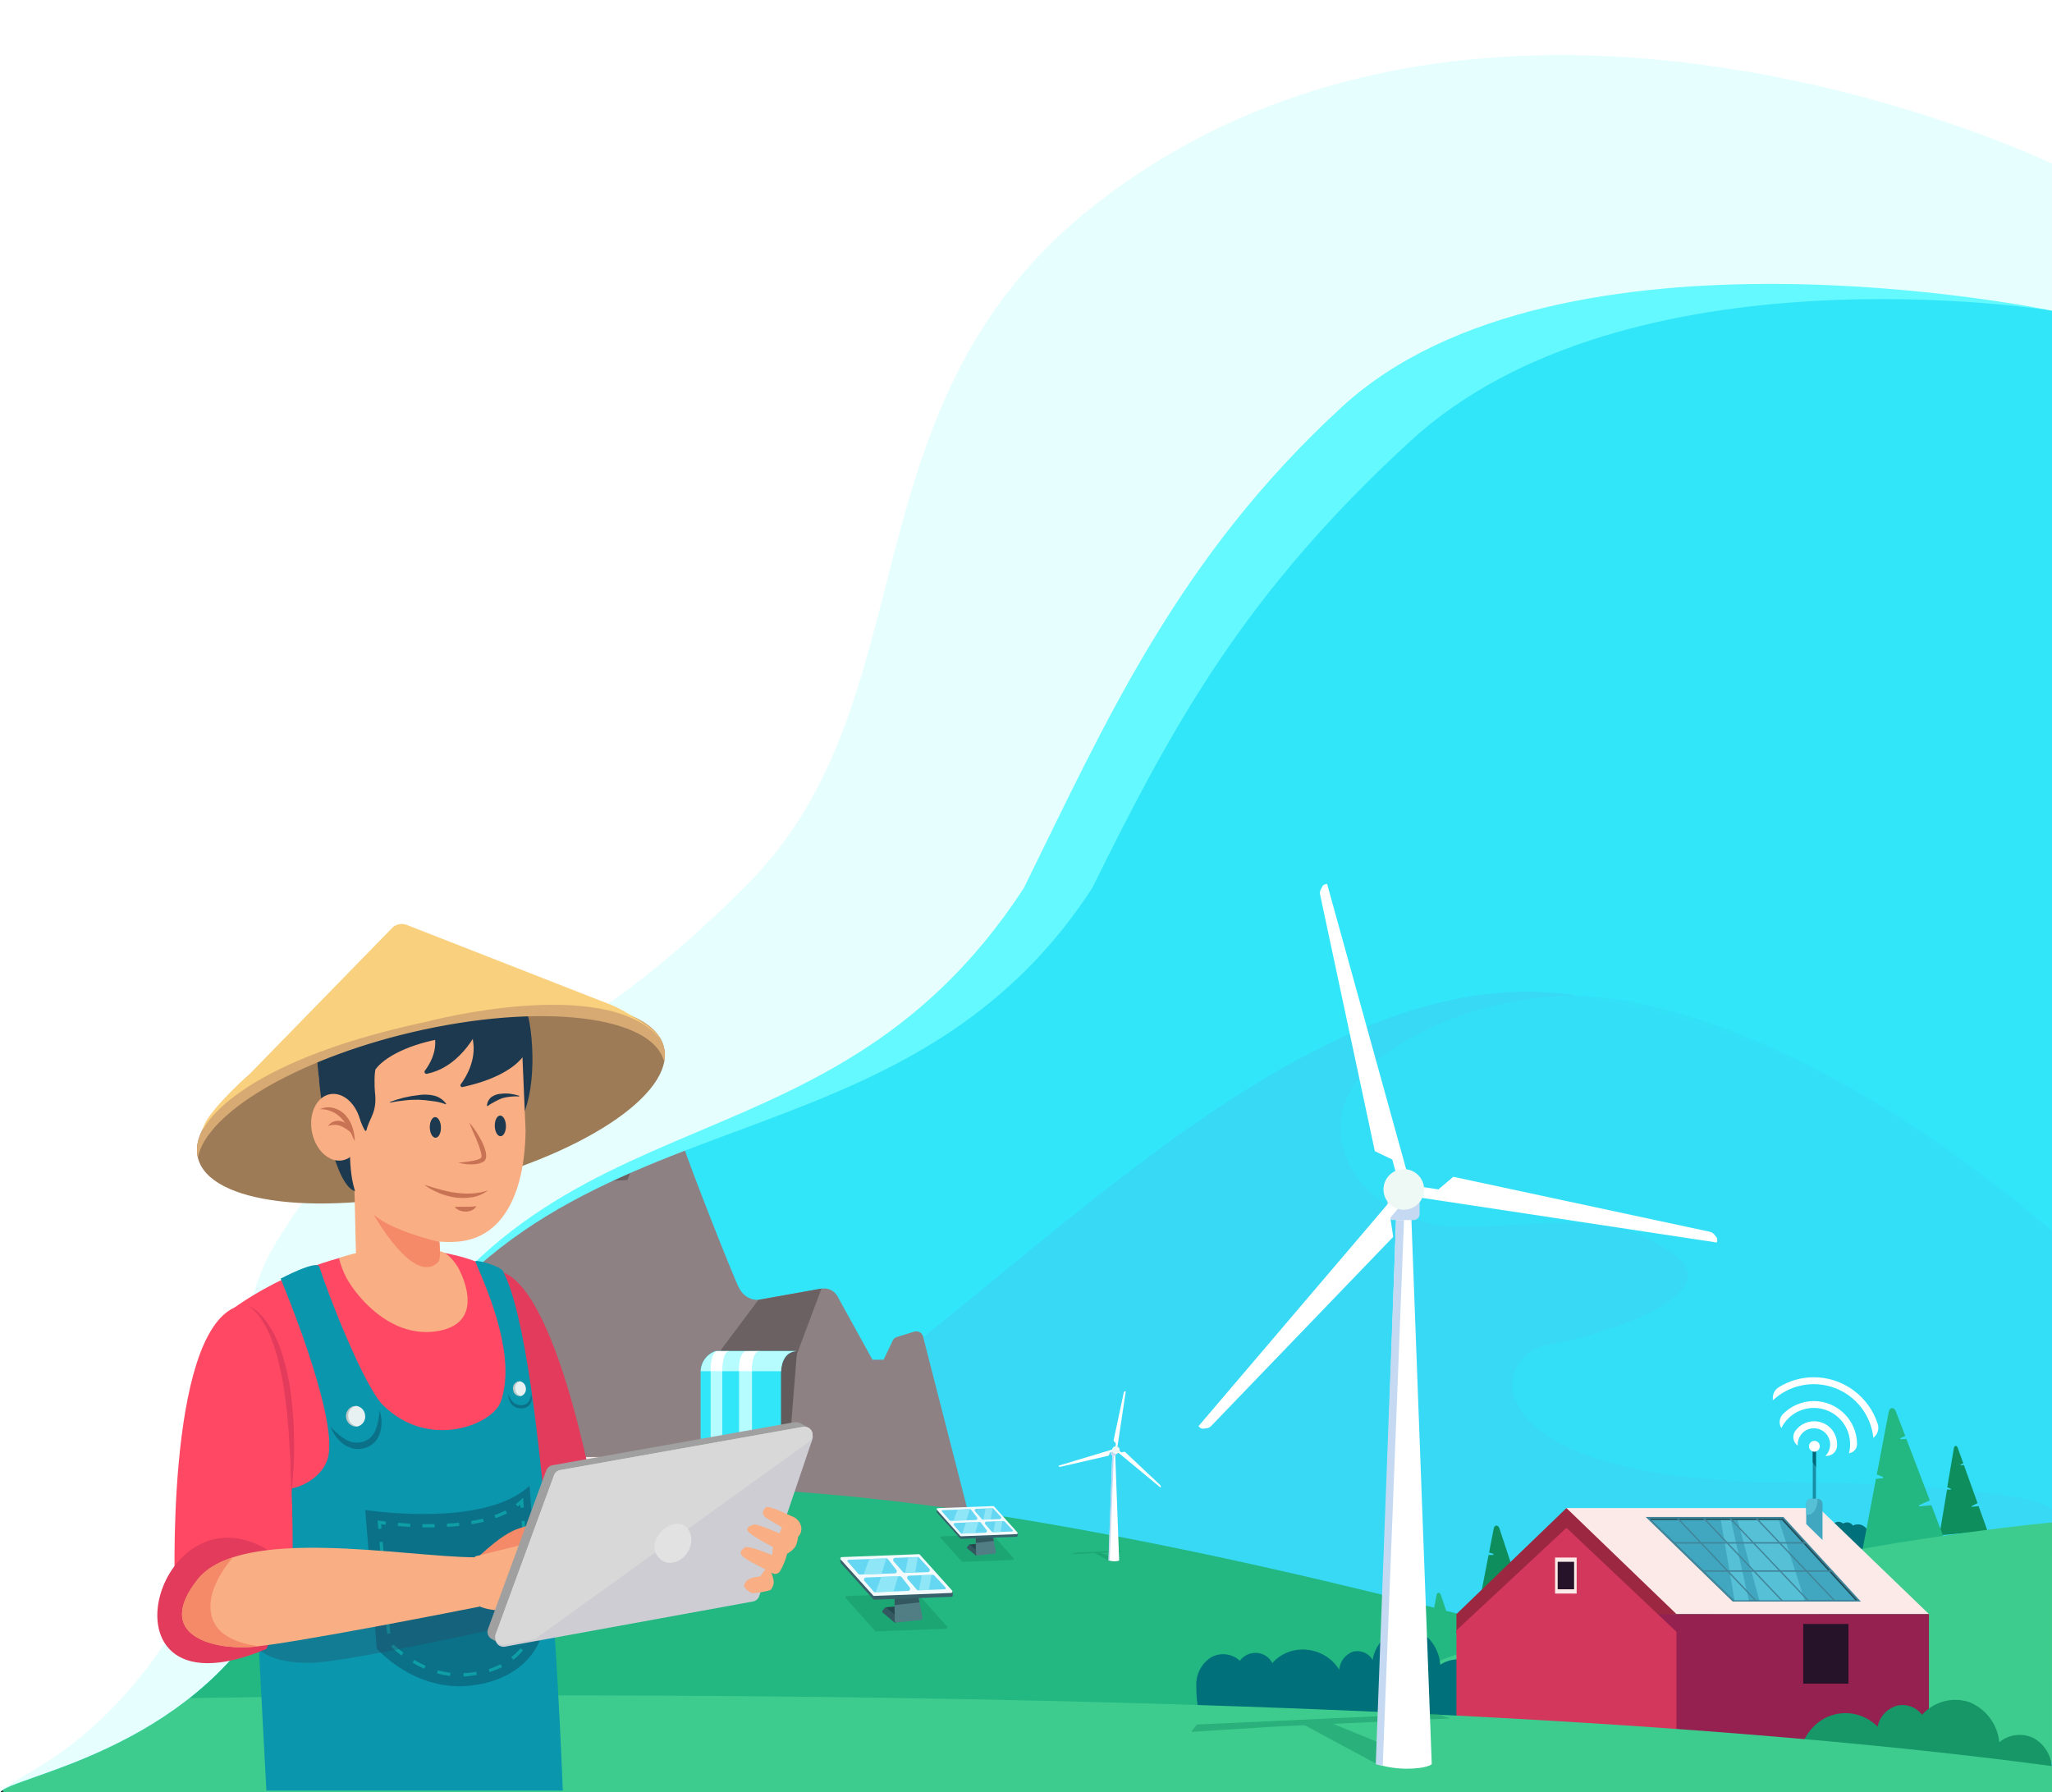 <svg width="600" height="524" viewBox="0 0 600 524" fill="none" xmlns="http://www.w3.org/2000/svg">
<rect x="0" y="0" width="600" height="524" fill="#333333" stroke="none"/>
<g clip-path="url(#clip0_3768_205219)">
<path d="M600 0.5H0V523.5H600V0.5Z" fill="#32E6F9"/>
<path d="M600 359.88C556.22 327.15 527.13 302.37 461.66 291.2C358.66 273.6 248.51 443.69 184.76 433.53C114.53 422.34 43.29 380.26 43.29 380.26L41.68 496H600V359.88Z" fill="#37D9F4"/>
<path opacity="0.9" d="M463.43 291.21C463.43 291.21 432.64 288.86 405 308.21C377.36 327.56 397.8 359.21 427.91 358.64C458.02 358.07 470.69 354.03 488.58 366.03C506.47 378.03 471.1 389.87 452.81 393.14C434.52 396.41 431 432.39 518.74 433.24C595.24 433.99 600 441.14 600 441.14V359.88C551.76 318.39 500.58 293.36 463.43 291.21Z" fill="#34E0F7"/>
<path d="M283.26 442.82L269.88 390.71C269.811 390.456 269.692 390.219 269.531 390.011C269.369 389.804 269.169 389.63 268.94 389.5C268.712 389.37 268.46 389.286 268.199 389.254C267.938 389.221 267.673 389.24 267.42 389.31H267.37L262.23 390.9C261.959 390.985 261.708 391.127 261.496 391.317C261.284 391.507 261.115 391.74 261 392L258.38 397.53H255.1L244.88 379C244.429 378.184 243.735 377.53 242.894 377.128C242.053 376.727 241.108 376.598 240.19 376.76L221.72 380C221.72 380 217.99 380.53 215.9 376.17C214.02 372.24 201.9 341.62 199.47 334.06C199.338 333.642 199.107 333.262 198.797 332.953C198.488 332.643 198.108 332.412 197.69 332.28L189.4 329.59C188.787 329.388 188.123 329.407 187.523 329.642C186.922 329.878 186.422 330.315 186.11 330.88C183.79 335.03 178.38 344.38 176.27 345.02C173.304 345.587 170.289 345.858 167.27 345.83L159.73 321.52C159.632 321.17 159.466 320.844 159.241 320.558C159.017 320.273 158.738 320.035 158.421 319.857C158.105 319.68 157.756 319.567 157.395 319.524C157.035 319.482 156.669 319.511 156.32 319.61C156.172 319.648 156.027 319.702 155.89 319.77L106.19 341.59C105.904 341.708 105.652 341.896 105.458 342.138C105.264 342.379 105.134 342.665 105.08 342.97C104.431 346.881 103.58 350.756 102.53 354.58C101.86 356.13 87.05 365.19 81.42 368.58C80.047 369.434 78.992 370.717 78.42 372.23L50.26 437.67L283.26 442.82Z" fill="#8D8183"/>
<path d="M240.21 376.72L233.1 395.67C232.518 397.243 232.154 398.888 232.02 400.56L228.53 437.7L208.33 437.78L208.81 402.39C209.089 399.562 209.868 396.806 211.11 394.25L221.72 380.07L240.21 376.72Z" fill="#6B6162"/>
<path d="M233.05 395.01L229.39 440.7L226.07 440.78L225.73 395.01H233.05Z" fill="#635A5C"/>
<path d="M233 395H209.28C207.963 395.434 206.822 396.282 206.026 397.417C205.229 398.552 204.82 399.914 204.86 401.3V440.77H228.36V401.31C228.36 401.31 228.18 395.22 233 395Z" fill="#32E6F9"/>
<path d="M228.4 400.9C228.4 399.51 228.94 395.19 233 395.01H209.28C208.037 395.431 206.952 396.22 206.168 397.272C205.384 398.323 204.938 399.589 204.89 400.9H228.4Z" fill="#B6FCFF"/>
<path d="M218.1 395.06C218.1 395.06 216.1 395.38 216.1 400.67V430.43C216.089 430.72 216.142 431.009 216.254 431.277C216.366 431.544 216.536 431.784 216.75 431.98C216.936 432.149 217.154 432.279 217.391 432.363C217.628 432.447 217.879 432.484 218.13 432.47C218.405 432.455 218.672 432.377 218.912 432.242C219.151 432.107 219.356 431.918 219.51 431.69C219.772 431.315 219.908 430.867 219.9 430.41V400.67C219.9 400.67 219.9 395.05 222.19 395.02L218.1 395.06Z" fill="#B6FCFF"/>
<path d="M219.81 400.9V400.67C219.81 400.67 219.81 395.05 222.11 395.02H218.06C218.06 395.02 216.06 395.34 216.06 400.63V400.85L219.81 400.9Z" fill="white"/>
<path d="M209.62 395.06C209.62 395.06 207.79 395.38 207.79 400.67V421.28C207.769 421.856 207.978 422.417 208.37 422.84C208.527 422.997 208.714 423.121 208.921 423.203C209.127 423.286 209.348 423.325 209.57 423.32C209.83 423.31 210.082 423.233 210.303 423.096C210.524 422.96 210.705 422.768 210.83 422.54C211.072 422.165 211.198 421.726 211.19 421.28V400.67C211.19 400.67 211.19 395.05 213.25 395.02L209.62 395.06Z" fill="#B6FCFF"/>
<path d="M211.19 400.9V400.67C211.19 400.67 211.19 395.05 213.25 395.02H209.62C209.62 395.02 207.79 395.34 207.79 400.63V400.85L211.19 400.9Z" fill="white"/>
<path d="M78.35 372.19C78.413 372.02 78.51 371.864 78.634 371.731C78.757 371.598 78.906 371.49 79.072 371.415C79.237 371.34 79.416 371.298 79.597 371.292C79.779 371.286 79.96 371.316 80.13 371.38C80.352 371.461 80.548 371.599 80.7 371.78C83.47 375.04 90.38 375 101.43 376.72C109.43 377.95 114.3 378.82 117.16 379.38C117.925 379.535 118.599 379.982 119.04 380.626C119.48 381.27 119.653 382.061 119.52 382.83C119.491 382.979 119.45 383.126 119.4 383.27C117.89 387.59 115.68 394.81 117.48 395.78C120.06 397.16 151.63 409.1 156.28 412.96C160.93 416.82 163 437.84 163 437.84L50.2 437.75L78.35 372.19Z" fill="#6B6162"/>
<path d="M189.47 329.6C188.858 329.395 188.194 329.411 187.593 329.645C186.992 329.879 186.492 330.316 186.18 330.88C185.02 332.93 181.42 338.88 181.42 338.88C181.42 338.88 178.05 344.41 176.34 344.99C174.63 345.57 183.44 344.99 183.44 344.99L189.47 329.6Z" fill="#6B6162"/>
<path d="M113.5 338.39L111.13 348.06C110.956 348.782 110.627 349.457 110.163 350.038C109.7 350.619 109.115 351.09 108.45 351.42L102.34 354.75L105 343C105.075 342.693 105.219 342.407 105.419 342.163C105.62 341.919 105.873 341.723 106.16 341.59L113.5 338.39Z" fill="#6B6162"/>
<path d="M600 523.5H1V425C1 425 115.85 426.54 239.78 436.71C382.6 448.44 600 523.5 600 523.5Z" fill="#23B781"/>
<path d="M473.1 470C498.94 467.47 524.24 460.82 549.1 452.73C549.487 452.695 549.845 452.508 550.096 452.21C550.347 451.912 550.47 451.528 550.44 451.14C550.418 450.925 550.35 450.717 550.24 450.53C550.012 450.119 549.646 449.802 549.207 449.634C548.768 449.465 548.284 449.457 547.84 449.61C548.32 448.75 547.16 447.61 546.3 448.05C546.217 447.672 546.058 447.315 545.832 447.001C545.607 446.686 545.321 446.421 544.99 446.22C544.527 445.898 543.985 445.709 543.422 445.676C542.859 445.642 542.297 445.765 541.8 446.03C541.649 445.801 541.455 445.604 541.228 445.45C541.001 445.296 540.746 445.189 540.478 445.134C540.209 445.079 539.932 445.078 539.663 445.131C539.394 445.183 539.138 445.288 538.91 445.44V445.44C538.502 445.08 537.968 444.895 537.425 444.927C536.881 444.959 536.373 445.204 536.01 445.61C535.873 445.77 535.758 445.949 535.67 446.14C535.032 445.921 534.34 445.915 533.698 446.122C533.057 446.33 532.499 446.739 532.11 447.29C531.306 446.562 530.254 446.168 529.17 446.19C528.387 446.189 527.621 446.411 526.96 446.83C526.879 446.153 526.652 445.503 526.295 444.922C525.937 444.342 525.458 443.847 524.89 443.47C524.629 443.301 524.351 443.16 524.06 443.05C523.271 442.761 522.418 442.693 521.593 442.853C520.768 443.014 520.003 443.396 519.38 443.96C518.969 443.56 518.418 443.336 517.845 443.336C517.271 443.336 516.721 443.56 516.31 443.96C515.497 443.6 514.593 443.499 513.72 443.67C513.617 443.314 513.444 442.983 513.212 442.694C512.979 442.406 512.692 442.166 512.367 441.989C512.041 441.813 511.684 441.702 511.315 441.665C510.947 441.627 510.574 441.663 510.22 441.77C509.821 441.889 509.453 442.093 509.142 442.37C508.831 442.646 508.584 442.988 508.42 443.37C508.174 443.256 507.909 443.191 507.638 443.179C507.367 443.167 507.097 443.209 506.842 443.302C506.588 443.395 506.354 443.537 506.155 443.72C505.955 443.903 505.794 444.124 505.68 444.37C505.579 444.584 505.514 444.814 505.49 445.05C504.524 444.734 503.478 444.76 502.529 445.124C501.58 445.488 500.786 446.168 500.28 447.05C499.835 446.872 499.343 446.851 498.884 446.991C498.426 447.131 498.029 447.423 497.76 447.82C497.282 447.338 496.656 447.032 495.982 446.952C495.308 446.872 494.627 447.023 494.05 447.38C493.506 447.823 493.08 448.394 492.81 449.041C492.539 449.688 492.433 450.392 492.5 451.09C492.07 451.347 491.705 451.7 491.434 452.122C491.164 452.543 490.994 453.022 490.94 453.52C490.324 453.294 489.659 453.238 489.015 453.36C488.37 453.481 487.771 453.775 487.28 454.21C486.798 454.659 486.446 455.229 486.259 455.86C486.073 456.492 486.059 457.162 486.22 457.8C485.601 457.808 485 458.004 484.494 458.361C483.989 458.718 483.604 459.22 483.39 459.8C482.832 459.511 482.2 459.399 481.576 459.477C480.953 459.556 480.369 459.822 479.9 460.24C479.58 460.53 479.33 460.889 479.17 461.29C478.85 462.062 478.85 462.929 479.17 463.7C478.781 463.673 478.398 463.8 478.104 464.055C477.809 464.31 477.628 464.672 477.6 465.06V465.16C477.283 464.823 476.863 464.601 476.406 464.528C475.949 464.455 475.481 464.536 475.075 464.758C474.669 464.98 474.348 465.33 474.162 465.754C473.977 466.178 473.937 466.651 474.05 467.1C473.752 467.171 473.477 467.319 473.254 467.53C473.031 467.74 472.868 468.006 472.78 468.3C472.692 468.593 472.682 468.905 472.752 469.203C472.823 469.502 472.97 469.777 473.18 470H473.1Z" fill="#00707A"/>
<path d="M571.32 423.34C571.48 422.56 572.18 422.53 572.42 423.25L574.06 427.81L573.32 428.17C573.16 428.24 573.24 428.42 573.41 428.4L574.23 428.31L578.23 439.46L576.59 440.28C576.39 440.4 576.45 440.57 576.69 440.53L578.55 440.35L581.15 447.61L567.08 448.86L569.31 435.51H570.37C570.57 435.51 570.57 435.32 570.37 435.26L569.37 434.81L571.32 423.34Z" fill="#0E8E5D"/>
<path d="M552.28 412.68C552.57 411.4 553.82 411.36 554.28 412.5L557.1 419.84L555.78 420.41C555.5 420.54 555.61 420.82 555.94 420.79L557.4 420.66L564.27 438.66L561.28 440C560.95 440.19 561.03 440.47 561.46 440.4L564.73 440.07L569.22 451.81L544.43 454L548.53 432.35L550.39 432.2C550.75 432.2 550.75 431.91 550.51 431.79L548.77 431.09L552.28 412.68Z" fill="#23B781"/>
<path d="M421.28 466.24C420.97 465.4 420.19 465.5 420.05 466.32L419.05 471.62L419.91 471.88C420.1 471.88 420.06 472.15 419.91 472.16H419L416.51 485.08L418.46 485.71C418.68 485.8 418.65 486 418.37 485.99L416.31 486.11L414.68 494.54L430.36 493.54L425.66 479.24L424.49 479.33C424.25 479.33 424.23 479.16 424.37 479.07L425.37 478.41L421.28 466.24Z" fill="#23B781"/>
<path d="M438.41 446.81C438.01 445.69 436.94 445.81 436.76 446.91L435.4 453.91L436.56 454.26C436.81 454.35 436.75 454.62 436.47 454.63H435.25L431.92 471.83L434.52 472.68C434.83 472.81 434.78 473.08 434.42 473.06L431.66 473.21L429.49 484.43L450.37 483.11L444.11 464.05L442.54 464.16C442.23 464.16 442.2 463.94 442.39 463.81L443.74 462.95L438.41 446.81Z" fill="#0E8E5D"/>
<path d="M456.85 476.14C456.359 475.554 456.012 474.86 455.838 474.114C455.665 473.369 455.669 472.594 455.85 471.85C456.008 471.211 456.392 470.651 456.93 470.272C457.468 469.894 458.125 469.723 458.78 469.79C458.66 469.139 458.803 468.467 459.178 467.922C459.553 467.376 460.129 467.002 460.78 466.88C461.019 466.85 461.261 466.85 461.5 466.88C461.015 466.159 460.733 465.32 460.686 464.452C460.638 463.584 460.826 462.72 461.23 461.95C461.655 461.336 462.297 460.906 463.027 460.748C463.757 460.59 464.519 460.716 465.16 461.1C465.354 460.16 465.85 459.31 466.572 458.678C467.294 458.046 468.203 457.668 469.16 457.6C470.209 457.684 471.218 458.042 472.085 458.639C472.952 459.235 473.647 460.05 474.1 461C474.97 459.53 477.29 459.83 478.25 461.54C478.544 460.893 479.051 460.366 479.685 460.046C480.32 459.726 481.045 459.632 481.74 459.78C482.517 460.008 483.228 460.42 483.813 460.98C484.398 461.54 484.839 462.233 485.1 463C487.17 461.61 490.58 463.56 491.36 466.58C481.81 469.71 472.14 472.42 456.85 476.14Z" fill="#179668"/>
<path d="M600 445.12C600 445.12 449.13 458.32 361.91 514.75L599.99 515.39L600 445.12Z" fill="#3ECC8E"/>
<path d="M349.79 492.47C349.784 490.866 350.191 489.287 350.972 487.886C351.753 486.484 352.882 485.308 354.25 484.47C355.576 483.771 357.085 483.5 358.571 483.693C360.057 483.887 361.447 484.535 362.55 485.55C363.427 484.347 364.744 483.542 366.214 483.309C367.683 483.077 369.185 483.437 370.39 484.31C371.075 484.812 371.639 485.461 372.04 486.21C377.32 480.21 387.29 481.21 391.58 488.16C391.676 486.992 392.104 485.876 392.813 484.942C393.521 484.009 394.481 483.297 395.58 482.89C396.671 482.613 397.822 482.696 398.862 483.127C399.902 483.558 400.775 484.313 401.35 485.28C402.25 479.9 407 475.71 411.8 476.07C416.6 476.43 420.8 481.24 421.12 486.7C423.175 485.361 425.662 484.854 428.077 485.284C430.492 485.713 432.652 487.045 434.12 489.01C434.753 487.447 435.98 486.198 437.532 485.538C439.085 484.878 440.835 484.861 442.4 485.49L442.87 485.7C446 487.28 447.95 491.04 448.64 494.82C449.33 498.6 448.93 502.59 448.54 506.45C414.81 502.45 384.22 502.99 350.34 505.01C351.67 501.41 349.78 501.29 349.79 492.47Z" fill="#00707A"/>
<path d="M531.87 440.91H458.04V471.9H531.87V440.91Z" fill="#FCEAE8"/>
<path d="M458.03 440.91L490.19 471.9L425.86 477.59V471.9L458.03 440.91Z" fill="#9C2740"/>
<path d="M531.86 440.91L564.02 471.9H499.68L531.86 440.91Z" fill="#FCEAE8"/>
<path d="M564.02 471.9H483.08V512.93H564.02V471.9Z" fill="#94214F"/>
<path d="M425.86 476.65V512.94H490.19V477.07L458.03 446.69L425.86 476.65Z" fill="#D4375C"/>
<path d="M521.47 443.51H481.2L506.63 468.24H544.11L521.47 443.51Z" fill="#41859A"/>
<path d="M521.28 444.01H482.45L506.98 467.86H543.11L521.28 444.01Z" fill="#1F4E59"/>
<path d="M521.02 444.4H482.85L506.97 467.85H542.49L521.02 444.4Z" fill="#41A7C0"/>
<path d="M520.14 444.48H508.07L514.41 467.86H527.68L520.14 444.48Z" fill="#56C0D7"/>
<path d="M506.14 444.48H503.17L507.18 467.86H511.35L506.14 444.48Z" fill="#56C0D7"/>
<path d="M490.79 443.89H490.25L513.14 467.99H513.68L490.79 443.89Z" fill="#41859A"/>
<path d="M498.46 443.89H497.92L520.81 467.99H521.35L498.46 443.89Z" fill="#41859A"/>
<path d="M506.13 443.89H505.6L528.48 467.99H529.02L506.13 443.89Z" fill="#41859A"/>
<path d="M513.81 443.89H513.27L536.16 467.99H536.7L513.81 443.89Z" fill="#41859A"/>
<path d="M528.27 451.3L527.87 450.87H489.04L489.48 451.3H528.27Z" fill="#41859A"/>
<path d="M536.11 459.54L535.72 459.1H497.63L498.07 459.54H536.11Z" fill="#41859A"/>
<path d="M540.49 474.79H527.27V492.24H540.49V474.79Z" fill="#271329"/>
<path d="M461.01 455.37H454.7V465.9H461.01V455.37Z" fill="#FCEAE8"/>
<path d="M460.26 456.62H455.46V464.65H460.26V456.62Z" fill="#271329"/>
<path d="M600 517.8C600.075 515.897 599.636 514.009 598.73 512.334C597.824 510.659 596.484 509.259 594.85 508.28C593.223 507.43 591.381 507.08 589.555 507.274C587.73 507.468 586.002 508.197 584.59 509.37C584.341 506.794 583.388 504.337 581.836 502.266C580.284 500.196 578.192 498.592 575.79 497.63C573.379 496.843 570.792 496.774 568.343 497.433C565.894 498.092 563.69 499.45 562 501.34C561.153 500.224 559.999 499.38 558.679 498.911C557.359 498.442 555.931 498.368 554.57 498.7C553.179 499.128 551.928 499.92 550.947 500.994C549.966 502.069 549.29 503.386 548.99 504.81C547.01 502.78 544.424 501.448 541.622 501.014C538.82 500.579 535.952 501.066 533.45 502.4C528.37 505.14 525.23 511.46 525.87 517.46C551.41 516.78 576.92 518 600 517.8Z" fill="#179668"/>
<path d="M1 524V497.54C1 497.54 380.61 486.92 600 516.35V524H1Z" fill="#3ECC8E"/>
<path d="M186.59 425.98H149.91V441.38H186.59V425.98Z" fill="#FCEAE8"/>
<path d="M186.59 425.98L170.62 441.38L202.57 444.21V441.38L186.59 425.98Z" fill="#9C2740"/>
<path d="M185.91 457.43C185.879 456.893 185.988 456.357 186.226 455.875C186.464 455.393 186.824 454.981 187.27 454.68C187.701 454.423 188.202 454.307 188.702 454.348C189.202 454.39 189.677 454.586 190.06 454.91C190.237 454.647 190.478 454.432 190.759 454.286C191.041 454.14 191.354 454.066 191.671 454.072C191.989 454.078 192.299 454.163 192.575 454.32C192.851 454.477 193.083 454.7 193.25 454.97C193.662 454.486 194.18 454.103 194.764 453.852C195.348 453.6 195.982 453.487 196.617 453.521C197.252 453.555 197.87 453.735 198.424 454.047C198.978 454.359 199.452 454.795 199.81 455.32C199.826 454.926 199.955 454.545 200.179 454.221C200.404 453.897 200.717 453.643 201.08 453.49C201.444 453.372 201.837 453.376 202.198 453.503C202.559 453.629 202.869 453.871 203.08 454.19C203.168 453.352 203.55 452.572 204.157 451.988C204.765 451.404 205.559 451.054 206.4 451C207.257 451.095 208.054 451.488 208.653 452.108C209.252 452.729 209.615 453.54 209.68 454.4C210.349 453.914 211.178 453.703 211.998 453.809C212.818 453.915 213.566 454.33 214.09 454.97C214.276 454.437 214.666 454 215.174 453.754C215.682 453.509 216.267 453.475 216.8 453.66L216.96 453.72C217.51 454.032 217.982 454.463 218.342 454.983C218.702 455.502 218.941 456.096 219.04 456.72C219.272 458.376 219.322 460.053 219.19 461.72C207.34 462.34 198.51 460.88 186.32 461.72C186.68 460.39 186 460.38 185.91 457.43Z" fill="#FFBC4F"/>
<path d="M149.91 425.98L133.93 441.38H165.9L149.91 425.98Z" fill="#FCEAE8"/>
<path d="M174.14 441.38H133.93V461.77H174.14V441.38Z" fill="#94214F"/>
<path d="M202.57 443.74V461.77H170.62V443.95L186.59 428.86L202.57 443.74Z" fill="#D4375C"/>
<path d="M155.07 427.27H175.08L162.44 439.56H143.83L155.07 427.27Z" fill="#41859A"/>
<path d="M155.17 427.52H174.46L162.27 439.37H144.32L155.17 427.52Z" fill="#1F4E59"/>
<path d="M155.29 427.72H174.26L162.28 439.37H144.63L155.29 427.72Z" fill="#41A7C0"/>
<path d="M155.74 427.75H161.73L158.58 439.37H151.99L155.74 427.75Z" fill="#56C0D7"/>
<path d="M162.69 427.75H164.16L162.17 439.37H160.1L162.69 427.75Z" fill="#56C0D7"/>
<path d="M170.32 427.46H170.59L159.21 439.43H158.95L170.32 427.46Z" fill="#41859A"/>
<path d="M166.5 427.46H166.77L155.4 439.43H155.13L166.5 427.46Z" fill="#41859A"/>
<path d="M162.69 427.46H162.96L151.59 439.43H151.32L162.69 427.46Z" fill="#41859A"/>
<path d="M158.88 427.46H159.15L147.78 439.43H147.51L158.88 427.46Z" fill="#41859A"/>
<path d="M151.69 431.14L151.89 430.93H171.19L170.96 431.14H151.69Z" fill="#41859A"/>
<path d="M147.8 435.24L147.99 435.02H166.92L166.7 435.24H147.8Z" fill="#41859A"/>
<path d="M152.19 442.82H145.62V451.49H152.19V442.82Z" fill="#271329"/>
<path d="M188.24 433.16H185.11V438.39H188.24V433.16Z" fill="#FCEAE8"/>
<path d="M187.87 433.79H185.48V437.78H187.87V433.79Z" fill="#271329"/>
<path d="M113.06 465.18C113.021 464.159 113.256 463.147 113.742 462.248C114.227 461.349 114.945 460.597 115.82 460.07C116.695 459.61 117.686 459.42 118.668 459.524C119.65 459.627 120.58 460.019 121.34 460.65C121.472 459.266 121.984 457.946 122.818 456.834C123.653 455.722 124.778 454.863 126.07 454.35C127.362 453.932 128.747 453.898 130.057 454.253C131.368 454.608 132.546 455.337 133.45 456.35C133.904 455.747 134.526 455.291 135.237 455.039C135.948 454.786 136.718 454.749 137.45 454.93C138.199 455.156 138.873 455.581 139.401 456.158C139.929 456.735 140.291 457.444 140.45 458.21C141.51 457.113 142.9 456.392 144.407 456.158C145.914 455.923 147.457 456.187 148.8 456.91C150.183 457.729 151.302 458.927 152.026 460.363C152.749 461.798 153.045 463.411 152.88 465.01C139.16 464.63 125.45 465.26 113.06 465.18Z" fill="#179668"/>
<path d="M0 0V524C3.2 519.26 55.17 512.18 79.26 468.72C96.38 437.86 91.16 450.36 104.55 419.86C151.82 312.22 259.69 351.24 319.36 259.65C343.2 211.32 364.19 173.19 412.45 128.9C476 70.62 600 90.84 600 90.84V0H0Z" fill="#64F8FF"/>
<path d="M0 0V524C3.2 519.26 55.17 512.18 79.26 468.72C96.38 437.86 91.16 450.36 104.55 419.86C151.82 312.22 239.69 351.24 299.36 259.65C323.2 211.32 344.19 163.19 392.45 118.9C456 60.62 600 90.84 600 90.84V0H0Z" fill="#E6FFFE"/>
<path d="M0 0V524C3.2 519.26 31.17 512.18 55.26 468.72C72.38 437.86 63.12 392.09 80.7 363.27C118.84 300.75 141.63 335.92 218.7 258.35C272.53 204.15 245.76 118.14 320.11 59.93C436.29 -31.06 600 47.84 600 47.84V0H0Z" fill="white"/>
<path opacity="0.5" d="M327.24 456.22L321.67 453.94L320.07 454.02L324.17 456.22H327.24Z" fill="#179668"/>
<path opacity="0.5" d="M318.67 454.1L313.72 454.4L314.03 453.99L327.49 453.38L328.28 453.65L318.67 454.1Z" fill="#179668"/>
<path d="M324.17 456.22C324.698 456.382 325.248 456.466 325.8 456.47C326.98 456.47 327.24 456.22 327.24 456.22L326.08 425.06H325.25L324.17 456.22Z" fill="white"/>
<path d="M325.82 424.17H325.47C325.067 424.17 324.74 424.497 324.74 424.9V424.91C324.74 425.313 325.067 425.64 325.47 425.64H325.82C326.223 425.64 326.55 425.313 326.55 424.91V424.9C326.55 424.497 326.223 424.17 325.82 424.17Z" fill="#C6D9F2"/>
<path d="M325.68 425.63L324.48 456.31L324.09 456.22L325.23 425.63H325.68Z" fill="#C6D9F2"/>
<path d="M326.83 424.57L327.22 424.11L327.83 424.62L328.89 424.44L339.27 434.2C339.342 434.269 339.388 434.361 339.4 434.46V434.65C339.409 434.672 339.414 434.696 339.414 434.72C339.414 434.744 339.409 434.768 339.4 434.79L339.31 434.9L326.83 424.57Z" fill="white"/>
<path d="M325.26 423.78L325.42 424.35L324.64 424.58L324.18 425.58L310.1 428.84C310.006 428.874 309.904 428.874 309.81 428.84L309.64 428.76C309.594 428.733 309.558 428.69 309.54 428.64V428.51L325.26 423.78Z" fill="white"/>
<path d="M326.75 422.89L326.16 422.81L326.28 422.02L325.59 421.22L328.59 407.12C328.611 407.02 328.668 406.931 328.75 406.87L328.9 406.75C328.924 406.74 328.949 406.735 328.975 406.735C329.001 406.735 329.026 406.74 329.05 406.75H329.18L326.75 422.89Z" fill="white"/>
<path d="M326.994 424.774C327.462 424.37 327.52 423.67 327.123 423.21C326.726 422.75 326.025 422.704 325.557 423.108C325.088 423.513 325.03 424.213 325.427 424.673C325.824 425.133 326.526 425.178 326.994 424.774Z" fill="#EEF8F5"/>
<path opacity="0.5" d="M418.64 515.79L389.69 503.95L381.37 504.33L402.65 515.79H418.64Z" fill="#179668"/>
<path opacity="0.5" d="M374.06 504.73L348.31 506.34L349.96 504.19L419.93 500.99L424.07 502.41L374.06 504.73Z" fill="#179668"/>
<path d="M402.65 515.79C405.414 516.644 408.287 517.089 411.18 517.11C417.31 517.11 418.64 515.79 418.64 515.79L412.59 353.73H408.3L402.65 515.79Z" fill="white"/>
<path d="M413.34 349.06H407.41C406.444 349.06 405.66 349.844 405.66 350.81V354.95C405.66 355.917 406.444 356.7 407.41 356.7H413.34C414.307 356.7 415.09 355.917 415.09 354.95V350.81C415.09 349.844 414.307 349.06 413.34 349.06Z" fill="#C6D9F2"/>
<path d="M410.53 356.7L404.31 516.27L402.27 515.79L408.2 356.7H410.53Z" fill="#C6D9F2"/>
<path d="M406.9 350.69L409.31 352.75L406.53 356L407.37 361.62L354.17 416.89C353.794 417.278 353.296 417.526 352.76 417.59L351.76 417.7C351.62 417.717 351.479 417.704 351.344 417.663C351.21 417.622 351.086 417.553 350.98 417.46L350.42 416.98L406.9 350.69Z" fill="white"/>
<path d="M411.29 342.31L408.24 343.15L407.09 339L402 336.57L386 261.57C385.883 261.042 385.957 260.489 386.21 260.01L386.69 259.11C386.753 258.984 386.841 258.872 386.95 258.783C387.058 258.693 387.184 258.628 387.32 258.59L388.03 258.39L411.29 342.31Z" fill="white"/>
<path d="M415.89 350.23L416.36 347.09L420.6 347.74L424.93 344.05L499.93 360.12C500.461 360.228 500.937 360.522 501.27 360.95L501.9 361.75C501.989 361.86 502.053 361.986 502.089 362.123C502.125 362.259 502.132 362.401 502.11 362.54L502 363.27L415.89 350.23Z" fill="white"/>
<path d="M410.47 353.69C413.751 353.69 416.41 351.031 416.41 347.75C416.41 344.469 413.751 341.81 410.47 341.81C407.189 341.81 404.53 344.469 404.53 347.75C404.53 351.031 407.189 353.69 410.47 353.69Z" fill="#EEF8F5"/>
<path opacity="0.5" d="M276.66 476.19L256.22 476.97C256.12 476.971 256.021 476.939 255.94 476.88L247.36 467.31C247.299 467.26 247.255 467.192 247.234 467.117C247.212 467.041 247.214 466.961 247.239 466.886C247.264 466.812 247.311 466.746 247.373 466.699C247.436 466.651 247.512 466.624 247.59 466.62L268.04 465.85C268.089 465.844 268.139 465.849 268.185 465.864C268.232 465.88 268.275 465.906 268.31 465.94L276.9 475.5C276.961 475.551 277.005 475.619 277.027 475.695C277.048 475.772 277.045 475.853 277.019 475.928C276.993 476.003 276.945 476.068 276.881 476.115C276.816 476.162 276.74 476.188 276.66 476.19V476.19Z" fill="#179668"/>
<path d="M261.43 474.27C261.43 474.27 261.6 474.44 262.1 474.39L261.63 473.95L261.43 474.27Z" fill="#335860"/>
<path d="M261.49 463.51L261.63 473.91C261.631 473.977 261.646 474.044 261.674 474.105C261.703 474.167 261.744 474.221 261.795 474.266C261.846 474.31 261.906 474.343 261.97 474.363C262.035 474.383 262.103 474.388 262.17 474.38L269.31 473.6C269.378 473.593 269.443 473.572 269.502 473.538C269.561 473.504 269.612 473.459 269.652 473.404C269.693 473.35 269.722 473.288 269.737 473.221C269.752 473.155 269.753 473.087 269.74 473.02L267.74 462.8C267.714 462.68 267.644 462.574 267.544 462.502C267.445 462.43 267.322 462.397 267.2 462.41L261.95 463.02C261.825 463.028 261.708 463.083 261.623 463.174C261.537 463.265 261.49 463.385 261.49 463.51V463.51Z" fill="#517D84"/>
<path d="M261.43 474.27L258.14 471.49C258.094 471.452 258.055 471.406 258.027 471.353C257.999 471.3 257.981 471.242 257.976 471.183C257.97 471.123 257.976 471.063 257.994 471.006C258.012 470.949 258.041 470.896 258.08 470.85L258.86 469.93L261.6 472.14V474.14C261.604 474.162 261.602 474.184 261.594 474.205C261.586 474.226 261.573 474.244 261.555 474.257C261.537 474.271 261.516 474.279 261.494 474.281C261.472 474.283 261.45 474.28 261.43 474.27V474.27Z" fill="#335860"/>
<path d="M258.86 469.93L261.56 469.67L261.6 472.14L258.86 469.93Z" fill="#27454C"/>
<path d="M261.6 467.07L268.43 466.43L268.83 468.48L261.56 469.29L261.6 467.07Z" fill="#335860"/>
<path d="M278.53 465.24L278.26 465.4L269 455.55C268.915 455.481 268.809 455.446 268.7 455.45L246.17 455.75C246.107 455.759 246.046 455.78 245.99 455.81L245.73 455.64L245.79 456.82C245.808 456.916 245.857 457.004 245.93 457.07L255.38 467.59C255.421 467.626 255.468 467.653 255.52 467.67C255.571 467.687 255.626 467.694 255.68 467.69L278.19 466.84C278.298 466.835 278.4 466.788 278.474 466.71C278.549 466.632 278.59 466.528 278.59 466.42V466.42L278.53 465.24Z" fill="#38606B"/>
<path d="M278.13 465.73L255.62 466.59C255.565 466.593 255.51 466.584 255.459 466.565C255.407 466.546 255.36 466.517 255.32 466.48L245.87 456C245.803 455.944 245.755 455.869 245.731 455.786C245.708 455.702 245.71 455.613 245.738 455.53C245.767 455.448 245.819 455.376 245.889 455.324C245.959 455.272 246.043 455.243 246.13 455.24L268.63 454.39C268.742 454.383 268.853 454.419 268.94 454.49L278.38 465C278.437 465.057 278.476 465.128 278.494 465.207C278.512 465.285 278.508 465.367 278.482 465.443C278.456 465.519 278.409 465.586 278.347 465.637C278.285 465.687 278.21 465.72 278.13 465.73V465.73Z" fill="#F2FAFC"/>
<path d="M261.66 460L251.44 460.35C251.353 460.351 251.266 460.332 251.187 460.296C251.107 460.26 251.037 460.206 250.98 460.14L247.85 456.55C247.81 456.507 247.783 456.453 247.773 456.395C247.762 456.338 247.768 456.278 247.79 456.223C247.812 456.169 247.849 456.122 247.897 456.088C247.945 456.053 248.001 456.033 248.06 456.03L259.14 455.61C259.234 455.606 259.328 455.626 259.413 455.666C259.498 455.706 259.573 455.765 259.63 455.84L262.1 459C262.169 459.088 262.213 459.194 262.227 459.305C262.241 459.416 262.224 459.529 262.179 459.632C262.134 459.734 262.062 459.823 261.97 459.888C261.879 459.952 261.772 459.991 261.66 460V460Z" fill="#66D7F2"/>
<path d="M266 464.11C266.069 464.198 266.113 464.304 266.127 464.415C266.141 464.526 266.124 464.639 266.079 464.742C266.034 464.844 265.962 464.933 265.871 464.998C265.779 465.063 265.672 465.101 265.56 465.11L255.79 465.52C255.7 465.519 255.614 465.483 255.55 465.42L252.75 462.21C252.682 462.123 252.638 462.019 252.623 461.91C252.608 461.8 252.623 461.688 252.666 461.586C252.708 461.484 252.778 461.396 252.867 461.329C252.955 461.263 253.06 461.222 253.17 461.21L263.11 460.83C263.202 460.826 263.293 460.844 263.377 460.882C263.46 460.921 263.533 460.978 263.59 461.05L266 464.11Z" fill="#66D7F2"/>
<path d="M271.28 459.64L264.54 459.86C264.445 459.865 264.351 459.847 264.264 459.809C264.177 459.771 264.1 459.713 264.04 459.64L261.29 456.47C261.216 456.381 261.169 456.274 261.154 456.16C261.139 456.046 261.157 455.93 261.205 455.825C261.253 455.72 261.33 455.632 261.426 455.569C261.523 455.506 261.635 455.472 261.75 455.47L268.41 455.22C268.457 455.219 268.504 455.229 268.547 455.248C268.59 455.267 268.629 455.295 268.66 455.33L271.72 458.62C271.799 458.707 271.851 458.814 271.87 458.93C271.889 459.045 271.875 459.164 271.828 459.272C271.782 459.379 271.706 459.471 271.608 459.537C271.511 459.602 271.397 459.638 271.28 459.64V459.64Z" fill="#66D7F2"/>
<path d="M276.24 464.65L268.55 464.95C268.456 464.955 268.362 464.939 268.276 464.902C268.189 464.866 268.112 464.81 268.05 464.74L265.39 461.67C265.312 461.583 265.261 461.475 265.244 461.359C265.226 461.243 265.243 461.125 265.292 461.019C265.341 460.913 265.42 460.823 265.519 460.761C265.618 460.699 265.733 460.667 265.85 460.67L272.71 460.42C272.801 460.414 272.893 460.428 272.978 460.463C273.063 460.498 273.139 460.551 273.2 460.62L276.47 464.14C276.508 464.185 276.532 464.239 276.54 464.297C276.548 464.355 276.54 464.414 276.516 464.467C276.492 464.521 276.453 464.566 276.404 464.598C276.355 464.631 276.298 464.649 276.24 464.65V464.65Z" fill="#66D7F2"/>
<path opacity="0.8" d="M254.17 455.79L252.56 460.31L257.78 460.12L259.14 455.6L254.17 455.79Z" fill="#9AE9F7"/>
<path opacity="0.8" d="M257.66 461L256.05 465.52L261.27 465.33L262.64 460.81L257.66 461Z" fill="#9AE9F7"/>
<path opacity="0.8" d="M269.56 460.52L268.66 464.95L271.61 464.85L272.37 460.42L269.56 460.52Z" fill="#9AE9F7"/>
<path opacity="0.8" d="M265.56 455.38L264.66 459.81L267.61 459.71L268.37 455.27L265.56 455.38Z" fill="#9AE9F7"/>
<path opacity="0.5" d="M296.21 456.08L281.45 456.64C281.415 456.644 281.38 456.639 281.347 456.627C281.314 456.615 281.284 456.595 281.26 456.57L275.06 449.68C275.019 449.642 274.991 449.593 274.977 449.539C274.964 449.485 274.966 449.428 274.984 449.375C275.002 449.323 275.035 449.276 275.078 449.241C275.122 449.207 275.175 449.186 275.23 449.18L289.98 448.62C290.052 448.614 290.124 448.635 290.18 448.68L296.37 455.58C296.415 455.615 296.448 455.664 296.465 455.718C296.482 455.773 296.481 455.831 296.464 455.886C296.446 455.94 296.413 455.988 296.367 456.023C296.322 456.057 296.267 456.077 296.21 456.08Z" fill="#179668"/>
<path d="M285.22 454.69C285.22 454.69 285.34 454.82 285.7 454.78L285.36 454.46L285.22 454.69Z" fill="#335860"/>
<path d="M285.26 446.93L285.36 454.43C285.36 454.479 285.37 454.528 285.39 454.574C285.41 454.619 285.439 454.66 285.476 454.693C285.513 454.726 285.557 454.751 285.604 454.766C285.651 454.781 285.701 454.786 285.75 454.78L290.9 454.21C290.949 454.205 290.997 454.19 291.04 454.166C291.082 454.142 291.12 454.109 291.149 454.069C291.178 454.03 291.199 453.984 291.209 453.936C291.22 453.888 291.22 453.838 291.21 453.79L289.74 446.42C289.725 446.333 289.677 446.255 289.607 446.203C289.536 446.151 289.447 446.128 289.36 446.14L285.57 446.58C285.484 446.59 285.405 446.631 285.348 446.696C285.291 446.76 285.259 446.844 285.26 446.93Z" fill="#517D84"/>
<path d="M285.22 454.69L282.84 452.69C282.809 452.659 282.784 452.623 282.767 452.582C282.75 452.542 282.742 452.499 282.742 452.455C282.742 452.411 282.75 452.368 282.767 452.328C282.784 452.287 282.809 452.251 282.84 452.22L283.4 451.56L285.4 453.16V454.63C285.408 454.654 285.406 454.68 285.395 454.702C285.384 454.725 285.364 454.742 285.34 454.75C285.316 454.758 285.29 454.756 285.268 454.745C285.245 454.734 285.228 454.714 285.22 454.69V454.69Z" fill="#335860"/>
<path d="M283.36 451.56L285.31 451.38L285.34 453.16L283.36 451.56Z" fill="#27454C"/>
<path d="M285.34 449.5L290.26 449.03L290.56 450.51L285.31 451.1L285.34 449.5Z" fill="#335860"/>
<path d="M297.56 448.18L297.36 448.29L290.67 441.19C290.64 441.164 290.605 441.144 290.567 441.132C290.53 441.12 290.49 441.116 290.45 441.12L274.2 441.33H274.07L273.88 441.21V442.06C273.888 442.131 273.924 442.195 273.98 442.24L280.8 449.83C280.83 449.857 280.864 449.878 280.902 449.892C280.94 449.906 280.98 449.912 281.02 449.91L297.26 449.29C297.337 449.285 297.41 449.251 297.463 449.196C297.517 449.141 297.548 449.067 297.55 448.99L297.56 448.18Z" fill="#38606B"/>
<path d="M297.26 448.53L281.02 449.15C280.944 449.152 280.87 449.127 280.81 449.08L273.99 441.48C273.941 441.441 273.906 441.387 273.888 441.327C273.871 441.267 273.872 441.203 273.891 441.143C273.911 441.084 273.948 441.031 273.997 440.993C274.047 440.955 274.107 440.933 274.17 440.93L290.41 440.32C290.45 440.316 290.489 440.32 290.527 440.332C290.565 440.344 290.6 440.364 290.63 440.39L297.45 447.98C297.499 448.02 297.535 448.074 297.552 448.135C297.569 448.197 297.568 448.261 297.547 448.321C297.526 448.381 297.488 448.433 297.436 448.471C297.385 448.508 297.323 448.529 297.26 448.53V448.53Z" fill="#F2FAFC"/>
<path d="M285.38 444.39L278.01 444.64C277.947 444.642 277.885 444.629 277.828 444.603C277.77 444.577 277.72 444.539 277.68 444.49L275.41 441.9C275.381 441.869 275.362 441.83 275.354 441.787C275.347 441.745 275.352 441.702 275.369 441.663C275.386 441.623 275.414 441.59 275.45 441.566C275.486 441.543 275.527 441.53 275.57 441.53L283.57 441.22C283.637 441.219 283.703 441.233 283.763 441.261C283.824 441.288 283.877 441.329 283.92 441.38L285.71 443.67C285.759 443.735 285.789 443.812 285.798 443.892C285.807 443.973 285.794 444.055 285.76 444.128C285.726 444.202 285.673 444.266 285.606 444.312C285.539 444.358 285.461 444.385 285.38 444.39V444.39Z" fill="#66D7F2"/>
<path d="M288.49 447.36C288.542 447.422 288.575 447.498 288.587 447.578C288.599 447.659 288.588 447.741 288.556 447.815C288.524 447.89 288.471 447.954 288.405 448C288.339 448.047 288.261 448.075 288.18 448.08L281.13 448.38C281.097 448.381 281.065 448.374 281.036 448.36C281.006 448.346 280.98 448.326 280.96 448.3L278.96 445.99C278.906 445.928 278.87 445.853 278.856 445.772C278.843 445.691 278.852 445.608 278.883 445.532C278.914 445.456 278.966 445.39 279.033 445.342C279.099 445.294 279.178 445.266 279.26 445.26L286.43 444.98C286.497 444.975 286.564 444.987 286.626 445.015C286.687 445.043 286.74 445.086 286.78 445.14L288.49 447.36Z" fill="#66D7F2"/>
<path d="M292.32 444.14L287.46 444.3C287.392 444.3 287.325 444.286 287.263 444.259C287.201 444.231 287.145 444.191 287.1 444.14L285.1 441.85C285.044 441.788 285.007 441.711 284.993 441.629C284.98 441.546 284.991 441.462 285.025 441.385C285.059 441.309 285.114 441.244 285.184 441.199C285.255 441.153 285.336 441.13 285.42 441.13L290.23 440.95C290.264 440.949 290.298 440.956 290.329 440.97C290.36 440.984 290.388 441.004 290.41 441.03L292.62 443.4C292.677 443.461 292.716 443.538 292.731 443.62C292.747 443.703 292.738 443.788 292.706 443.866C292.675 443.944 292.622 444.011 292.553 444.059C292.485 444.108 292.404 444.136 292.32 444.14Z" fill="#66D7F2"/>
<path d="M295.9 447.75L290.35 447.97C290.283 447.974 290.215 447.963 290.153 447.937C290.09 447.911 290.035 447.871 289.99 447.82L288.07 445.6C288.018 445.536 287.984 445.459 287.973 445.377C287.962 445.295 287.975 445.212 288.009 445.137C288.044 445.062 288.099 444.998 288.168 444.952C288.237 444.907 288.318 444.882 288.4 444.88L293.4 444.7C293.465 444.697 293.53 444.708 293.59 444.733C293.65 444.757 293.705 444.793 293.75 444.84L296.11 447.38C296.145 447.414 296.167 447.459 296.174 447.507C296.181 447.555 296.172 447.604 296.148 447.646C296.124 447.688 296.086 447.721 296.042 447.74C295.997 447.759 295.947 447.762 295.9 447.75V447.75Z" fill="#66D7F2"/>
<path opacity="0.8" d="M279.98 441.36L278.81 444.62L282.58 444.48L283.56 441.22L279.98 441.36Z" fill="#9AE9F7"/>
<path opacity="0.8" d="M282.5 445.12L281.33 448.38L285.1 448.24L286.08 444.98L282.5 445.12Z" fill="#9AE9F7"/>
<path opacity="0.8" d="M291.08 444.77L290.43 447.97L292.56 447.9L293.11 444.7L291.08 444.77Z" fill="#9AE9F7"/>
<path opacity="0.8" d="M288.19 441.06L287.55 444.26L289.67 444.19L290.22 440.99L288.19 441.06Z" fill="#9AE9F7"/>
<path d="M139.67 426.98H139.27V434.42H139.67V426.98Z" fill="#178EA6"/>
<path d="M139.67 427.08H139.27V429.7L139.67 429.1V427.08Z" fill="#006776"/>
<path d="M139.86 433.74H139.08C138.908 433.74 138.742 433.808 138.62 433.93C138.498 434.052 138.43 434.218 138.43 434.39V439L140.51 436.95V434.38C140.507 434.209 140.438 434.047 140.316 433.927C140.194 433.807 140.031 433.74 139.86 433.74V433.74Z" fill="#41A7C0"/>
<path d="M138.77 427C138.758 427.098 138.767 427.198 138.797 427.293C138.827 427.387 138.876 427.474 138.941 427.548C139.007 427.622 139.088 427.681 139.178 427.722C139.268 427.763 139.366 427.784 139.465 427.784C139.564 427.784 139.662 427.763 139.752 427.722C139.842 427.681 139.923 427.622 139.989 427.548C140.054 427.474 140.104 427.387 140.133 427.293C140.163 427.198 140.172 427.098 140.16 427C140.16 426.817 140.087 426.642 139.958 426.512C139.829 426.383 139.653 426.31 139.47 426.31C139.379 426.309 139.288 426.326 139.203 426.36C139.118 426.394 139.041 426.444 138.976 426.509C138.911 426.573 138.859 426.649 138.824 426.734C138.788 426.818 138.77 426.909 138.77 427V427Z" fill="white"/>
<path d="M139.86 433.74H139.06V433.79C139.06 434.88 139.59 435.79 140.25 435.79C140.336 435.805 140.424 435.805 140.51 435.79V434.45C140.51 434.278 140.442 434.112 140.32 433.99C140.198 433.868 140.032 433.8 139.86 433.8V433.74Z" fill="#56C0D7"/>
<path d="M138.91 423.9C138.356 424.015 137.849 424.289 137.449 424.689C137.049 425.089 136.775 425.596 136.66 426.15C136.59 426.451 136.57 426.762 136.6 427.07C136.638 427.425 136.815 427.751 137.092 427.976C137.37 428.2 137.725 428.306 138.08 428.27V428.27C137.833 428.03 137.65 427.733 137.546 427.404C137.443 427.076 137.422 426.727 137.487 426.389C137.551 426.051 137.699 425.734 137.916 425.467C138.133 425.2 138.413 424.991 138.731 424.859C139.048 424.726 139.394 424.675 139.736 424.709C140.079 424.743 140.407 424.862 140.693 425.054C140.978 425.246 141.211 425.507 141.371 425.811C141.532 426.116 141.614 426.456 141.61 426.8V427C141.755 426.899 141.879 426.771 141.973 426.622C142.068 426.472 142.132 426.306 142.162 426.132C142.192 425.958 142.187 425.78 142.147 425.608C142.107 425.436 142.033 425.273 141.93 425.13C141.599 424.656 141.138 424.287 140.602 424.069C140.066 423.851 139.478 423.792 138.91 423.9V423.9Z" fill="white"/>
<path d="M139.55 421.27C138.085 421.27 136.68 421.851 135.643 422.886C134.606 423.921 134.023 425.325 134.02 426.79C134.026 427.025 134.104 427.253 134.243 427.443C134.383 427.632 134.577 427.774 134.8 427.85L135.06 427.94C134.96 427.561 134.91 427.172 134.91 426.78C134.908 425.735 135.261 424.72 135.909 423.9C136.558 423.08 137.465 422.504 138.482 422.265C139.5 422.027 140.569 422.139 141.514 422.585C142.46 423.031 143.227 423.783 143.69 424.72V424.72C143.859 424.439 143.931 424.11 143.893 423.784C143.855 423.458 143.71 423.154 143.48 422.92C142.966 422.4 142.354 421.986 141.68 421.703C141.005 421.42 140.281 421.272 139.55 421.27Z" fill="white"/>
<path d="M131.73 425.76L131.94 425.97C132.089 424.555 132.629 423.209 133.501 422.085C134.374 420.961 135.542 420.102 136.876 419.607C138.21 419.111 139.655 418.997 141.05 419.279C142.445 419.56 143.733 420.226 144.77 421.2V420.85C144.766 420.58 144.694 420.315 144.559 420.08C144.424 419.846 144.232 419.649 144 419.51C142.659 418.684 141.115 418.247 139.54 418.25C137.717 418.254 135.941 418.837 134.471 419.915C133.001 420.994 131.911 422.512 131.36 424.25C131.289 424.512 131.286 424.789 131.351 425.053C131.415 425.317 131.546 425.56 131.73 425.76V425.76Z" fill="white"/>
<path d="M530.98 422.72H530.05V439.77H530.98V422.72Z" fill="#178EA6"/>
<path d="M530.05 422.94H530.98V428.94L530.05 427.57V422.94Z" fill="#006776"/>
<path d="M529.63 438.19H531.41C531.606 438.19 531.8 438.228 531.98 438.303C532.161 438.378 532.325 438.488 532.464 438.626C532.602 438.765 532.712 438.929 532.787 439.11C532.862 439.291 532.9 439.484 532.9 439.68V439.68V450.26L528.13 445.58V439.68C528.133 439.284 528.292 438.905 528.573 438.626C528.854 438.347 529.234 438.19 529.63 438.19Z" fill="#41A7C0"/>
<path d="M532.11 422.85C532.11 423.164 532.017 423.472 531.842 423.733C531.667 423.995 531.419 424.199 531.129 424.319C530.838 424.439 530.518 424.471 530.21 424.409C529.902 424.348 529.618 424.197 529.396 423.974C529.173 423.752 529.022 423.469 528.961 423.16C528.899 422.852 528.931 422.532 529.051 422.242C529.172 421.951 529.375 421.703 529.637 421.528C529.898 421.353 530.206 421.26 530.52 421.26V421.26C530.942 421.26 531.346 421.428 531.644 421.726C531.943 422.024 532.11 422.428 532.11 422.85V422.85Z" fill="white"/>
<path d="M529.63 438.19H531.45V438.31C531.45 440.82 530.23 442.86 528.72 442.86C528.518 442.858 528.319 442.821 528.13 442.75V439.68C528.133 439.284 528.292 438.905 528.573 438.626C528.854 438.347 529.234 438.19 529.63 438.19Z" fill="#56C0D7"/>
<path d="M531.79 415.66C533.067 415.911 534.242 416.532 535.169 417.446C536.095 418.36 536.732 419.526 537 420.8C537.152 421.492 537.199 422.204 537.14 422.91C537.049 423.724 536.642 424.469 536.005 424.983C535.369 425.498 534.555 425.741 533.74 425.66V425.66C534.291 425.109 534.698 424.432 534.925 423.687C535.152 422.941 535.191 422.152 535.04 421.388C534.889 420.624 534.552 419.908 534.059 419.306C533.566 418.703 532.932 418.231 532.213 417.931C531.494 417.632 530.712 417.514 529.937 417.588C529.161 417.663 528.416 417.927 527.768 418.358C527.119 418.789 526.586 419.373 526.217 420.059C525.848 420.745 525.653 421.511 525.65 422.29V422.65C525.321 422.416 525.04 422.119 524.826 421.777C524.611 421.435 524.466 421.053 524.399 420.654C524.332 420.256 524.345 419.848 524.436 419.454C524.527 419.061 524.695 418.689 524.93 418.36V418.36C525.692 417.297 526.745 416.477 527.962 415.998C529.179 415.519 530.508 415.402 531.79 415.66V415.66Z" fill="white"/>
<path d="M530.34 409.62C533.696 409.625 536.913 410.961 539.286 413.334C541.659 415.707 542.995 418.924 543 422.28V422.28C542.987 422.817 542.811 423.337 542.495 423.771C542.178 424.206 541.737 424.533 541.23 424.71L540.62 424.91C540.852 424.046 540.97 423.155 540.97 422.26C540.976 419.864 540.17 417.536 538.685 415.656C537.199 413.776 535.121 412.454 532.788 411.906C530.456 411.357 528.006 411.615 525.838 412.636C523.671 413.657 521.912 415.382 520.85 417.53V417.53C520.466 416.887 520.306 416.135 520.395 415.391C520.484 414.648 520.816 413.955 521.34 413.42C522.515 412.223 523.915 411.271 525.46 410.619C527.004 409.967 528.663 409.627 530.34 409.62Z" fill="white"/>
<path d="M548.23 419.92C548.08 420.08 547.93 420.25 547.77 420.41C547.436 417.164 546.203 414.076 544.208 411.493C542.214 408.91 539.538 406.936 536.481 405.792C533.425 404.649 530.11 404.382 526.91 405.021C523.71 405.66 520.753 407.18 518.37 409.41V408.62C518.379 408.001 518.546 407.395 518.856 406.859C519.166 406.323 519.608 405.876 520.14 405.56C523.211 403.662 526.75 402.658 530.36 402.66C534.538 402.669 538.605 404.009 541.971 406.485C545.337 408.961 547.827 412.444 549.08 416.43C549.251 417.036 549.263 417.675 549.114 418.287C548.965 418.898 548.661 419.461 548.23 419.92V419.92Z" fill="white"/>
<path fill-rule="evenodd" clip-rule="evenodd" d="M175.57 446.05C174.96 445.05 164.24 377.93 146.73 371.82C129.63 365.82 145.8 456.99 145.8 456.99C145.8 456.99 151.32 461.62 163.16 457.14C175 452.66 175.57 446.05 175.57 446.05Z" fill="#E23B5B"/>
<path d="M68.62 382.26C68.62 382.26 91.32 365.26 117.47 365.26C138.53 365.26 147.12 373.26 147.12 373.26L161.28 474.1L78.07 475.4L68.62 382.26Z" fill="#FF4964"/>
<path d="M99.11 367.84C99.559 369.621 100.192 371.35 101 373C102.73 376.79 112.85 391.28 127.4 389.25C141.66 387.25 135.68 374.06 134.4 371.44C133.4 369.32 130.64 365.85 128.58 365.85C124.47 365.85 108.26 364.95 101.99 366.91C100.71 367.28 99.11 367.84 99.11 367.84Z" fill="#F9AE83"/>
<path d="M104.47 417.095C106.046 416.78 107.055 415.178 106.723 413.515C106.391 411.852 104.845 410.759 103.269 411.073C101.692 411.388 100.684 412.99 101.015 414.653C101.347 416.316 102.893 417.409 104.47 417.095Z" fill="#E7F1F2"/>
<path d="M93.37 370.37C92.67 368.2 82.06 373.83 82.06 373.83C82.06 373.83 98.42 412.68 96.06 425.51C94.18 435.61 74.86 441.37 73.06 426.06C72.34 419.89 77.89 523.5 77.89 523.5H164.56C164.56 523.5 160 395.69 147.05 371.63C146.2 370.05 138.63 368.03 138.99 368.86C143.15 378.48 150.99 397.07 146.4 409.86C143.99 416.5 125.48 424.07 112.03 410.86C106.64 405.6 96.34 379.59 93.37 370.37Z" fill="#0A96AD"/>
<path d="M96.69 417.12C97.944 418.62 99.442 419.898 101.12 420.9C101.883 421.34 102.728 421.62 103.603 421.723C104.478 421.826 105.365 421.75 106.21 421.5C107.021 421.247 107.766 420.816 108.39 420.24C109.008 419.603 109.503 418.857 109.85 418.04C110.532 416.207 110.907 414.275 110.96 412.32C111.659 414.311 111.756 416.464 111.24 418.51C110.957 419.617 110.424 420.643 109.68 421.51C108.87 422.349 107.868 422.977 106.76 423.34C105.66 423.663 104.5 423.728 103.37 423.53C102.286 423.298 101.263 422.837 100.37 422.18C98.672 420.892 97.392 419.132 96.69 417.12V417.12Z" fill="#0B7189"/>
<path d="M104.32 417.11C103.578 417.131 102.854 416.883 102.282 416.412C101.709 415.941 101.326 415.278 101.204 414.546C101.082 413.814 101.229 413.063 101.618 412.432C102.007 411.8 102.612 411.331 103.32 411.11C103.651 411.057 103.989 411.057 104.32 411.11H104.18C103.406 411.287 102.734 411.763 102.311 412.433C101.887 413.104 101.747 413.916 101.92 414.69C102.035 415.286 102.324 415.834 102.752 416.265C103.179 416.696 103.725 416.99 104.32 417.11V417.11Z" fill="#C2C6C6"/>
<path d="M104.46 417.08H104.32C103.705 416.972 103.138 416.678 102.695 416.239C102.251 415.799 101.953 415.234 101.84 414.62C101.667 413.846 101.807 413.034 102.231 412.363C102.654 411.692 103.326 411.217 104.1 411.04H104.24C104.858 411.14 105.43 411.431 105.875 411.872C106.32 412.313 106.615 412.882 106.72 413.5C106.893 414.274 106.753 415.086 106.329 415.757C105.906 416.428 105.234 416.903 104.46 417.08V417.08Z" fill="#E7F1F2"/>
<path d="M148.65 407.61C148.93 408.47 149.394 409.258 150.01 409.92C150.597 410.504 151.392 410.831 152.22 410.83C152.619 410.869 153.022 410.821 153.4 410.688C153.778 410.555 154.123 410.34 154.41 410.06C154.942 409.352 155.239 408.496 155.26 407.61C155.443 408.082 155.516 408.59 155.473 409.094C155.43 409.599 155.271 410.086 155.01 410.52C154.699 410.976 154.256 411.325 153.74 411.52C153.242 411.695 152.716 411.773 152.19 411.75C151.662 411.746 151.142 411.62 150.67 411.383C150.198 411.145 149.788 410.802 149.47 410.38C148.882 409.58 148.592 408.601 148.65 407.61V407.61Z" fill="#0B7189"/>
<path d="M152.28 408.19C151.769 408.251 151.254 408.113 150.842 407.803C150.43 407.494 150.154 407.038 150.07 406.53C149.914 406.003 149.963 405.437 150.208 404.945C150.453 404.453 150.875 404.073 151.39 403.88C151.595 403.846 151.805 403.846 152.01 403.88H151.92C151.408 404.073 150.987 404.452 150.742 404.941C150.497 405.431 150.446 405.995 150.6 406.52C150.677 406.936 150.879 407.319 151.179 407.618C151.479 407.916 151.863 408.116 152.28 408.19V408.19Z" fill="#C2C6C6"/>
<path d="M152.37 408.17H152.28C151.86 408.094 151.474 407.892 151.174 407.59C150.873 407.287 150.673 406.9 150.6 406.48C150.446 405.955 150.497 405.391 150.742 404.901C150.987 404.412 151.407 404.033 151.92 403.84H152.01C152.43 403.915 152.818 404.118 153.12 404.42C153.422 404.722 153.625 405.109 153.7 405.53C153.85 406.057 153.797 406.621 153.551 407.11C153.304 407.599 152.883 407.978 152.37 408.17Z" fill="#E7F1F2"/>
<path d="M106.78 441.46C106.78 441.46 141.59 446.95 154.85 434.36L158 479.19C158 479.19 154.51 490.8 137.85 492.79C121.19 494.78 110.18 482 110.18 482L106.78 441.46Z" fill="#0B7189"/>
<path d="M110.61 447L110.4 444.52L110.99 444.61C110.99 444.61 111.67 444.72 112.85 444.86L112.73 445.8L111.44 445.63L111.55 446.92L110.61 447Z" fill="#0E9EA5"/>
<path d="M125.51 446.55H123.51V445.6C124.176 445.6 124.876 445.6 125.61 445.6H127.08V446.54C126.57 446.55 126 446.56 125.51 446.55ZM130.71 446.41L130.66 445.47C131.87 445.4 133.07 445.3 134.21 445.18L134.31 446.11C133.15 446.24 131.94 446.34 130.71 446.41ZM119.91 446.41C118.6 446.34 117.39 446.25 116.31 446.16L116.39 445.22C117.47 445.31 118.66 445.4 119.96 445.47L119.91 446.41ZM137.91 445.64L137.75 444.71C138.97 444.51 140.14 444.26 141.23 443.99L141.46 444.91C140.32 445.17 139.13 445.41 137.89 445.62L137.91 445.64ZM144.91 443.87L144.59 442.98C145.7 442.594 146.782 442.133 147.83 441.6L148.26 442.44C147.179 442.984 146.063 443.455 144.92 443.85L144.91 443.87Z" fill="#0E9EA5"/>
<path d="M152.21 440.81L152.15 439.89C151.91 440.103 151.66 440.303 151.4 440.49L150.83 439.74C151.33 439.36 151.83 438.96 152.23 438.56L152.96 437.86L153.16 440.75L152.21 440.81Z" fill="#0E9EA5"/>
<path d="M135.51 490.16V489.16C136.26 489.16 137.02 489.08 137.77 488.99C138.28 488.93 138.77 488.86 139.26 488.78L139.42 489.71C138.92 489.79 138.42 489.87 137.88 489.93C137.08 490.07 136.29 490.13 135.51 490.16ZM131.6 490C130.306 489.84 129.026 489.586 127.77 489.24L128.02 488.33C129.232 488.66 130.465 488.907 131.71 489.07L131.6 490ZM143.19 488.88L142.9 487.98C144.097 487.603 145.261 487.128 146.38 486.56L146.81 487.4C145.646 487.984 144.435 488.469 143.19 488.85V488.88ZM124.08 487.88C122.886 487.366 121.727 486.775 120.61 486.11L121.09 485.3C122.175 485.946 123.3 486.521 124.46 487.02L124.08 487.88ZM150.08 485.24L149.5 484.5C150.485 483.733 151.386 482.865 152.19 481.91L152.92 482.51C152.085 483.522 151.146 484.443 150.12 485.26L150.08 485.24ZM117.37 484C116.316 483.212 115.314 482.357 114.37 481.44L115.03 480.77C115.97 481.64 116.962 482.451 118 483.2L117.37 484ZM155.13 479.28L154.28 478.87C154.473 478.5 154.637 478.116 154.77 477.72L154.61 475.37L155.55 475.31L155.73 477.83V477.91C155.571 478.368 155.37 478.81 155.13 479.23V479.28ZM113.18 477.66L112.86 473.83L113.8 473.75L114.12 477.58L113.18 477.66ZM154.34 471.54L154.08 467.71L155.02 467.64L155.29 471.48L154.34 471.54ZM112.54 470L112.21 466.17L113.15 466.09L113.48 469.92L112.54 470ZM153.81 463.87L153.55 460.04L154.49 459.97L154.75 463.81L153.81 463.87ZM111.89 462.34L111.57 458.51L112.51 458.43L112.83 462.26L111.89 462.34ZM153.28 456.2L153.01 452.37L153.95 452.3L154.22 456.14L153.28 456.2ZM111.28 454.68L110.96 450.85L111.9 450.77L112.22 454.6L111.28 454.68ZM152.78 448.53L152.51 444.7L153.45 444.63L153.72 448.47L152.78 448.53Z" fill="#0E9EA5"/>
<path d="M131.83 347.098C169.468 338.222 197.367 319.944 194.143 306.275C190.919 292.605 157.794 288.72 120.156 297.596C82.517 306.473 54.618 324.75 57.842 338.419C61.066 352.089 94.192 355.975 131.83 347.098Z" fill="#9E7B57"/>
<path d="M133.68 282.52C141.02 280.13 152.86 283.59 155.13 300.98C156.83 313.98 154.79 329.54 147.45 331.92C140.11 334.3 131.77 321.84 127.72 309.39C123.67 296.94 126.34 284.9 133.68 282.52Z" fill="#1D394F"/>
<path d="M118.69 335.78L112.541 335.925C107.473 336.044 103.461 340.25 103.58 345.319L104.113 367.932C104.232 373.001 108.438 377.013 113.507 376.893L119.655 376.749C124.724 376.629 128.736 372.423 128.616 367.355L128.083 344.741C127.964 339.673 123.758 335.66 118.69 335.78Z" fill="#F9AE83"/>
<path d="M134 363C121.55 364.1 104.91 357.59 99.78 339L93.23 315.64C91.74 298.9 98.31 281.28 120.11 279.34C136.55 277.88 151.19 290.34 152.68 307.09L153.68 330.53C153.44 348.91 147.06 361.85 134 363Z" fill="#F9AE83"/>
<path d="M103.81 324.92C104.18 323.28 106.66 332.48 107.18 330.33C108.04 326.78 110.36 325.19 109.63 319.27C109.46 317.89 109.41 313.1 109.89 312.49C117.09 303.39 145.59 298.68 152.74 308.05C152.74 308.05 153.51 275.2 121.74 278.14C87.92 281.27 92.57 307.83 93.27 315.64C94.22 326.22 98.27 346.82 103.83 348.24C103.82 348.24 100.52 339.35 103.81 324.92Z" fill="#1D394F"/>
<path d="M100.199 339.232C104.13 338.472 106.481 333.531 105.449 328.195C104.418 322.86 100.395 319.15 96.464 319.91C92.532 320.67 90.181 325.611 91.213 330.947C92.244 336.283 96.267 339.992 100.199 339.232Z" fill="#F9AE83"/>
<path d="M93.55 324.28C94.802 323.7 96.219 323.583 97.55 323.95C98.918 324.307 100.15 325.062 101.09 326.12C101.986 327.151 102.666 328.351 103.09 329.65C103.27 330.3 103.45 330.95 103.57 331.65C103.69 332.35 103.71 332.97 103.72 333.65C103.41 333.05 103.16 332.46 102.9 331.87C102.64 331.28 102.33 330.73 102.08 330.16C101.514 329.08 100.819 328.073 100.01 327.16C99.209 326.236 98.216 325.5 97.1 325.002C95.984 324.505 94.772 324.258 93.55 324.28V324.28Z" fill="#C97355"/>
<path d="M95.94 329.21C96.37 328.513 97.055 328.011 97.85 327.81C98.679 327.583 99.561 327.647 100.35 327.99C101.105 328.318 101.765 328.83 102.27 329.48C102.496 329.801 102.703 330.135 102.89 330.48C103.04 330.838 103.167 331.206 103.27 331.58C102.948 331.378 102.641 331.154 102.35 330.91C102.06 330.69 101.77 330.49 101.51 330.26C100.978 329.871 100.409 329.536 99.81 329.26C98.573 328.754 97.19 328.736 95.94 329.21V329.21Z" fill="#C97355"/>
<path d="M140.28 300C140.28 300 135.45 311.78 124.81 313.94C124.695 313.962 124.576 313.948 124.469 313.901C124.361 313.854 124.271 313.775 124.209 313.676C124.148 313.576 124.117 313.46 124.123 313.343C124.128 313.226 124.169 313.114 124.24 313.02C125.57 311.27 127.72 307.71 127.18 303.51C126.41 297.55 140.28 300 140.28 300Z" fill="#1D394F"/>
<path d="M153.84 307.34C152.61 310.34 147.42 315.17 135.28 317.81C135.175 317.836 135.065 317.83 134.965 317.791C134.864 317.751 134.778 317.682 134.719 317.592C134.659 317.502 134.63 317.395 134.633 317.288C134.637 317.18 134.674 317.076 134.74 316.99C136.29 314.89 139.27 309.99 138.31 304.3C137.17 297.61 151.98 305.3 153.42 306.62C153.68 306.86 154 307 153.84 307.34Z" fill="#1D394F"/>
<path d="M137.2 328.19C138.269 329.408 139.21 330.731 140.01 332.14C140.89 333.55 141.563 335.079 142.01 336.68C142.104 337.127 142.151 337.583 142.15 338.04C142.141 338.313 142.091 338.583 142 338.84C141.893 339.157 141.686 339.431 141.41 339.62C141.006 339.862 140.568 340.041 140.11 340.15C139.698 340.265 139.276 340.342 138.85 340.38C137.212 340.522 135.561 340.363 133.98 339.91C135.558 339.811 137.128 339.61 138.68 339.31C139.042 339.221 139.399 339.115 139.75 338.99C140.067 338.889 140.367 338.74 140.64 338.55C140.701 338.473 140.745 338.385 140.771 338.29C140.797 338.196 140.803 338.097 140.79 338C140.779 337.663 140.732 337.328 140.65 337C140.243 335.506 139.721 334.045 139.09 332.63C138.43 331.16 137.79 329.7 137.2 328.19Z" fill="#C97355"/>
<path d="M142.71 348C141.401 349.04 139.849 349.728 138.2 350C136.549 350.294 134.862 350.331 133.2 350.11C131.559 349.88 129.954 349.447 128.42 348.82C127.66 348.51 126.93 348.12 126.2 347.76C125.47 347.4 124.8 346.91 124.14 346.43C124.94 346.63 125.7 346.89 126.46 347.14L128.76 347.79C129.54 347.95 130.29 348.22 131.07 348.33L132.22 348.57L133.38 348.73C134.923 348.947 136.484 349.014 138.04 348.93C139.633 348.844 141.205 348.53 142.71 348V348Z" fill="#C97355"/>
<path d="M139.28 352.64C138.99 353.191 138.516 353.623 137.94 353.86C137.384 354.11 136.78 354.237 136.17 354.23C135.575 354.235 134.984 354.127 134.43 353.91C133.864 353.694 133.354 353.352 132.94 352.91C133.503 352.829 134.071 352.796 134.64 352.81C135.17 352.81 135.64 352.81 136.17 352.81C136.7 352.81 137.17 352.81 137.66 352.81C138.203 352.783 138.744 352.727 139.28 352.64V352.64Z" fill="#C97355"/>
<path d="M114 322.19C115.334 321.684 116.696 321.256 118.08 320.91C119.483 320.575 120.906 320.331 122.34 320.18C123.804 319.937 125.3 319.974 126.75 320.29C128.254 320.609 129.583 321.484 130.47 322.74L130.36 322.87C129.101 322.369 127.778 322.05 126.43 321.92C125.104 321.72 123.769 321.586 122.43 321.52C121.04 321.496 119.65 321.566 118.27 321.73C116.87 321.87 115.48 322.09 114.09 322.35L114 322.19Z" fill="#1D394F"/>
<path d="M151.8 320.56C150.936 320.513 150.07 320.537 149.21 320.63C148.372 320.706 147.545 320.867 146.74 321.11C146.022 321.404 145.32 321.737 144.64 322.11C143.911 322.493 143.206 322.92 142.53 323.39L142.38 323.32C142.404 322.816 142.537 322.323 142.768 321.875C142.999 321.426 143.324 321.033 143.72 320.72C144.528 320.159 145.477 319.836 146.46 319.79C147.376 319.665 148.304 319.665 149.22 319.79C150.11 319.901 150.988 320.099 151.84 320.38L151.8 320.56Z" fill="#1D394F"/>
<path d="M127.372 332.639C128.272 332.618 128.969 331.249 128.93 329.582C128.891 327.914 128.129 326.58 127.229 326.601C126.329 326.622 125.632 327.991 125.671 329.659C125.71 331.326 126.472 332.661 127.372 332.639Z" fill="#1D394F"/>
<path d="M146.376 332.192C147.276 332.17 147.974 330.801 147.934 329.134C147.895 327.467 147.134 326.132 146.234 326.153C145.334 326.174 144.636 327.543 144.675 329.211C144.714 330.878 145.476 332.213 146.376 332.192Z" fill="#1D394F"/>
<path d="M128.47 363.11C128.47 363.11 114.26 359.85 109.22 355.04C109.22 355.04 121 376.21 128.15 368.97C129.05 368.05 128.47 363.11 128.47 363.11Z" fill="#F58A69"/>
<path d="M194.21 310.52C191 296.86 157.87 292.97 120.21 301.85C86.37 309.85 60.42 325.42 57.86 338.4C54.63 324.74 82.53 306.47 120.17 297.57C157.81 288.67 190.94 292.57 194.17 306.24C194.492 307.647 194.506 309.107 194.21 310.52V310.52Z" fill="#D8AA73"/>
<path opacity="0.3" fill-rule="evenodd" clip-rule="evenodd" d="M74.14 466.26C67.82 482.01 78.84 486.5 91.32 486.13C103.8 485.76 159.93 472.92 159.93 472.92L161.66 462.16C138.51 461.63 82.06 446.55 74.14 466.26Z" fill="#2B4060"/>
<path fill-rule="evenodd" clip-rule="evenodd" d="M85.51 459.52C85.51 459.52 87.51 374.69 69 382.09C48.22 390.4 51.16 466.41 51.16 466.41C51.16 466.41 56.62 471.92 70.3 469.04C83.98 466.16 85.51 459.52 85.51 459.52Z" fill="#FF4964"/>
<path fill-rule="evenodd" clip-rule="evenodd" d="M88.06 461.33C49.25 419.18 21.68 505.69 77.88 482.11L88.06 461.33Z" fill="#E23B5B"/>
<path fill-rule="evenodd" clip-rule="evenodd" d="M140.69 456.27L140.4 454.66C152.89 443.28 152 449.14 160.25 442.49C164.69 438.91 163.88 447.41 160.05 450.41C154.9 452.16 140.69 456.27 140.69 456.27Z" fill="#F58A69"/>
<path fill-rule="evenodd" clip-rule="evenodd" d="M57.74 461.83C45.16 477.83 61.67 482.18 72.74 481.57C83.81 480.96 140.33 469.7 140.33 469.7L139 455.3C118.53 455.27 70.32 445.84 57.74 461.83Z" fill="#F9AE83"/>
<path fill-rule="evenodd" clip-rule="evenodd" d="M57.74 461.83C45.16 477.83 61.67 482.18 72.74 481.57C73.48 481.57 74.43 481.44 75.55 481.31C69.97 480.51 64.47 478.55 62.46 474.1C59.46 467.4 64.34 459.78 68.08 455.32C63.66 456.76 60.08 458.85 57.74 461.83Z" fill="#F58A69"/>
<path fill-rule="evenodd" clip-rule="evenodd" d="M157.85 453.92L160.04 449.82L173.6 457.62L168.55 471.38L156.32 469.98L157.85 453.92Z" fill="#EA8678"/>
<path fill-rule="evenodd" clip-rule="evenodd" d="M135.93 457.49L139.11 454.98L160 449.82C160 449.82 160.3 462 156.32 470C156.32 470 146.41 472.21 140.32 469.72L135.93 457.49Z" fill="#F9AE83"/>
<path d="M72.33 381.77C73.499 382.163 74.568 382.808 75.46 383.66C75.928 384.065 76.362 384.506 76.76 384.98C77.18 385.436 77.567 385.92 77.92 386.43C78.657 387.434 79.325 388.486 79.92 389.58C80.5 390.67 80.92 391.81 81.49 392.93C83.192 397.536 84.369 402.32 85 407.19C85.657 412.029 85.991 416.907 86 421.79C86 424.23 86 426.66 85.84 429.09C85.68 431.52 85.5 433.95 85.26 436.37C85.09 433.93 85.01 431.51 84.93 429.09V427.27L84.81 425.46L84.6 421.84C84.51 419.42 84.25 417.03 84.05 414.62L83.91 412.82C83.85 412.22 83.76 411.63 83.69 411.03L83.23 407.45C82.593 402.703 81.553 398.02 80.12 393.45C79.68 392.34 79.28 391.21 78.82 390.12C78.339 389.029 77.794 387.967 77.19 386.94C76.595 385.891 75.895 384.906 75.1 384L74.5 383.33L73.83 382.74C73.381 382.344 72.875 382.017 72.33 381.77Z" fill="#E23B5B"/>
<path d="M235.15 417.12C235.401 417.675 235.433 418.303 235.24 418.88L219.73 464.7C219.593 465.101 219.352 465.458 219.033 465.735C218.713 466.013 218.326 466.201 217.91 466.28L145.39 479.49H145.07L145.64 480.29L143.91 479.24H143.84L143.67 479.13C143.206 478.846 142.853 478.41 142.671 477.897C142.489 477.384 142.489 476.824 142.67 476.31L159.72 429.9C159.867 429.513 160.112 429.17 160.431 428.906C160.75 428.641 161.132 428.463 161.54 428.39L232.54 415.76C233.325 415.79 234.086 416.035 234.74 416.47L236.57 417.53L235.15 417.12Z" fill="#A0A0A0"/>
<path d="M163.85 430.34L234.85 417.71C235.257 417.636 235.676 417.67 236.066 417.808C236.456 417.946 236.804 418.183 237.074 418.496C237.345 418.809 237.529 419.187 237.609 419.592C237.689 419.998 237.662 420.418 237.53 420.81L222 466.64C221.865 467.044 221.623 467.403 221.301 467.681C220.979 467.959 220.589 468.145 220.17 468.22L147.66 481.43C147.247 481.505 146.822 481.47 146.428 481.328C146.034 481.186 145.684 480.942 145.414 480.621C145.144 480.3 144.964 479.914 144.891 479.501C144.818 479.089 144.856 478.664 145 478.27L162 431.86C162.148 431.467 162.397 431.12 162.722 430.853C163.046 430.586 163.435 430.409 163.85 430.34V430.34Z" fill="#CDCDD3"/>
<path d="M237.48 420.26L237.21 421.06L156.31 479.3L147.63 480.88C147.217 480.955 146.792 480.92 146.398 480.777C146.004 480.635 145.654 480.392 145.384 480.071C145.114 479.75 144.934 479.364 144.861 478.951C144.788 478.538 144.826 478.114 144.97 477.72L162 431.31C162.142 430.919 162.385 430.572 162.705 430.305C163.025 430.038 163.409 429.86 163.82 429.79L234.82 417.16C235.225 417.09 235.642 417.127 236.029 417.267C236.416 417.406 236.761 417.644 237.029 417.956C237.297 418.268 237.479 418.645 237.558 419.048C237.637 419.452 237.61 419.87 237.48 420.26Z" fill="#CDCDD3"/>
<path d="M237.48 420.26L237.21 421.06L156.31 479.3L147.63 480.88C147.217 480.955 146.792 480.92 146.398 480.777C146.004 480.635 145.654 480.392 145.384 480.071C145.114 479.75 144.934 479.364 144.861 478.951C144.788 478.538 144.826 478.114 144.97 477.72L162 431.31C162.142 430.919 162.385 430.572 162.705 430.305C163.025 430.038 163.409 429.86 163.82 429.79L234.82 417.16C235.225 417.09 235.642 417.127 236.029 417.267C236.416 417.406 236.761 417.644 237.029 417.956C237.297 418.268 237.479 418.645 237.558 419.048C237.637 419.452 237.61 419.87 237.48 420.26Z" fill="#D8D8D8"/>
<path d="M201.06 453.83C199.27 456.64 195.95 457.73 193.63 456.26C191.31 454.79 190.56 451.86 192.34 449.04C194.12 446.22 197.76 444.6 200.08 446.04C202.4 447.48 202.84 451 201.06 453.83Z" fill="#E2E2E2"/>
<path d="M217.54 463.79C217.54 463.79 218.77 465.79 220.47 465.79C222.106 465.641 223.724 465.333 225.3 464.87C225.635 464.496 225.889 464.057 226.047 463.581C226.205 463.104 226.264 462.6 226.22 462.1C226.061 461.27 225.806 460.461 225.46 459.69C225.649 459.873 225.878 460.009 226.128 460.089C226.379 460.168 226.645 460.188 226.904 460.147C227.164 460.106 227.411 460.006 227.625 459.854C227.84 459.702 228.016 459.502 228.14 459.27C229.055 457.714 229.729 456.028 230.14 454.27C231.118 453.75 231.966 453.015 232.62 452.12C233.01 451.232 233.257 450.286 233.35 449.32C233.789 448.884 234.096 448.332 234.238 447.73C234.379 447.127 234.349 446.497 234.15 445.91C233.937 445.288 233.581 444.726 233.11 444.267C232.639 443.808 232.067 443.467 231.44 443.27C231.44 443.27 224.59 439.97 223.96 440.68C223.33 441.39 222.01 442.58 224.53 444.09L228.64 446.55L227.91 448.31C227.91 448.31 221.27 445.38 220.36 445.75C219.45 446.12 217.85 446.46 218.78 447.75C219.71 449.04 226 452.3 226 452.3L225.77 454.69C225.77 454.69 218.6 451.58 217.69 452.47C216.78 453.36 215.91 453.85 217.23 455.07C218.55 456.29 223.79 458.82 223.79 458.82L222.24 460.93C222.24 460.93 217.69 461 217.54 463.79Z" fill="#F9AE83"/>
<path d="M59.37 330.28C59.37 330.28 67.37 310.92 124.56 298.75C124.56 298.75 176.77 284.82 192.97 303.53C191.33 300.59 181.91 295.04 178.77 293.82L118.88 270.39C118.212 270.138 117.489 270.069 116.786 270.19C116.082 270.311 115.424 270.619 114.88 271.08L73.08 313.92C70.31 316.28 59.32 326.64 59.37 330.28V330.28Z" fill="#F9D07D"/>
</g>
<defs>
<clipPath id="clip0_3768_205219">
<rect width="600" height="524" fill="white"/>
</clipPath>
</defs>
</svg>
